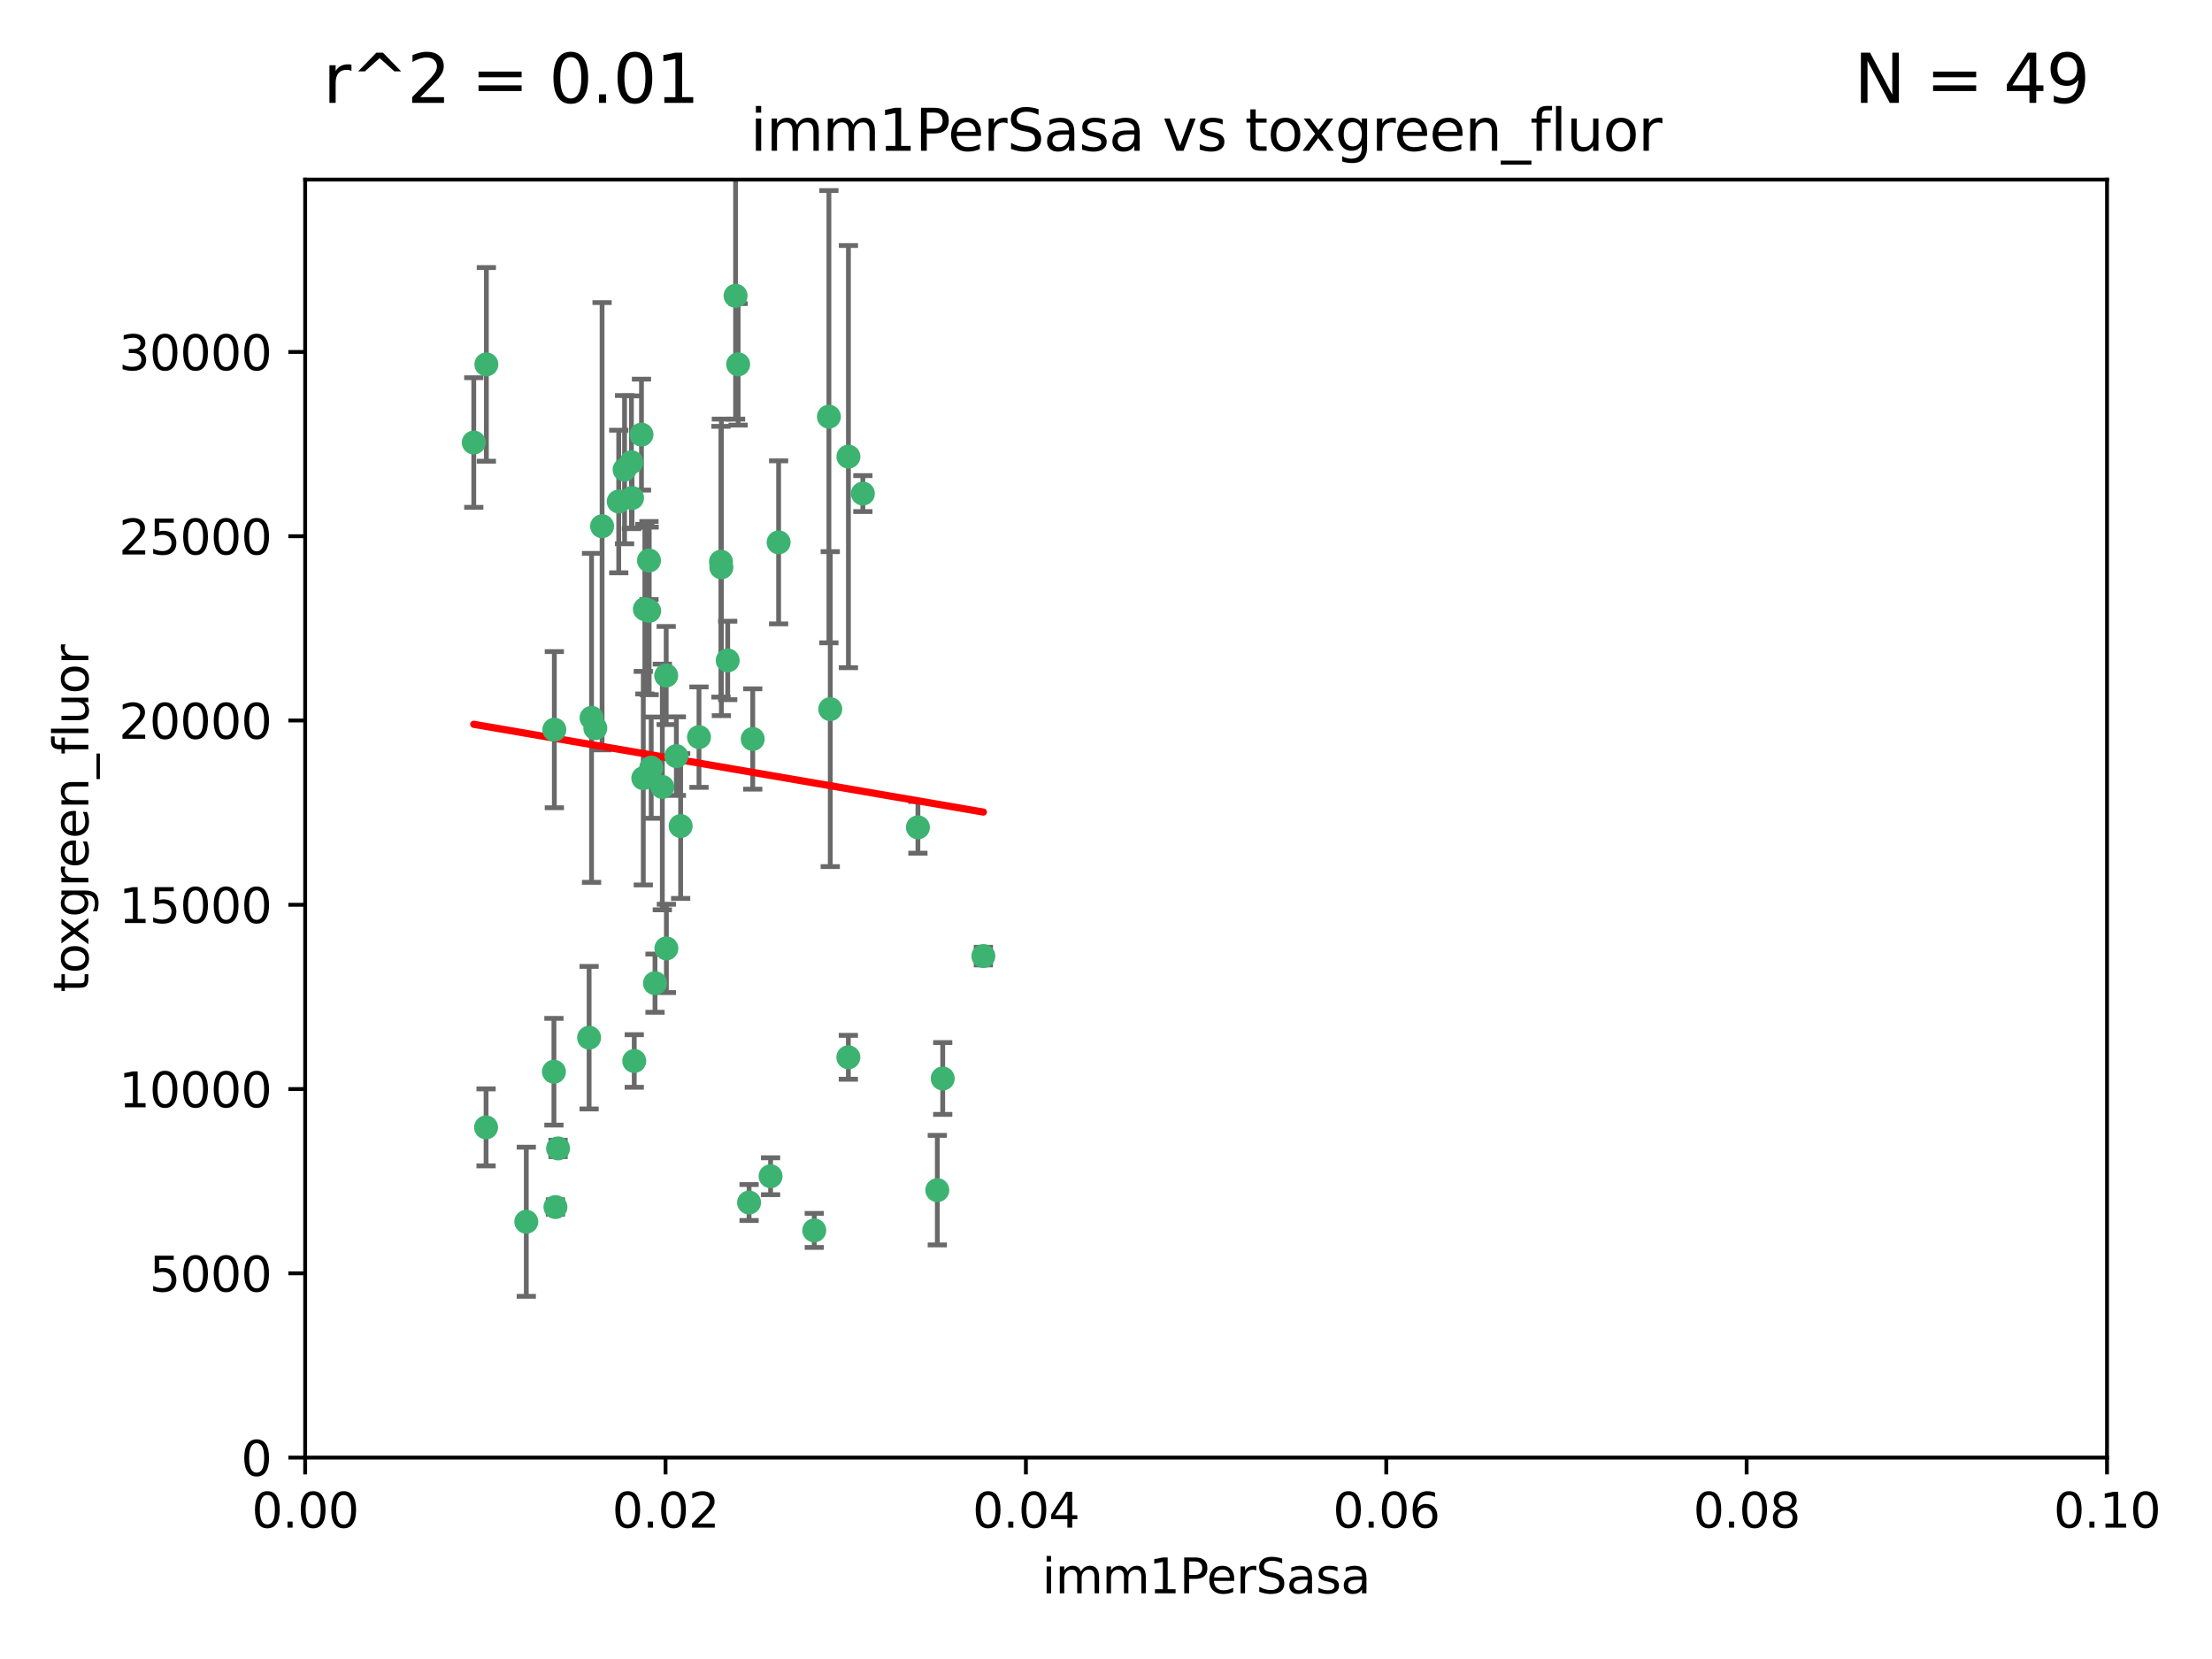 <?xml version="1.0" encoding="utf-8" standalone="no"?>
<!DOCTYPE svg PUBLIC "-//W3C//DTD SVG 1.1//EN"
  "http://www.w3.org/Graphics/SVG/1.1/DTD/svg11.dtd">
<svg xmlns:xlink="http://www.w3.org/1999/xlink" width="460.8pt" height="345.6pt" viewBox="0 0 460.8 345.6" xmlns="http://www.w3.org/2000/svg" version="1.1">
 <defs>
  <style type="text/css">*{stroke-linejoin: round; stroke-linecap: butt}</style>
 </defs>
 <g id="figure_1">
  <g id="patch_1">
   <path d="M 0 345.6 
L 460.8 345.6 
L 460.8 0 
L 0 0 
z
" style="fill: #ffffff"/>
  </g>
  <g id="axes_1">
   <g id="patch_2">
    <path d="M 63.571 303.64 
L 438.93 303.64 
L 438.93 37.411 
L 63.571 37.411 
z
" style="fill: #ffffff"/>
   </g>
   <g id="PathCollection_1">
    <defs>
     <path id="m858965dab5" d="M 0 1.118 
C 0.297 1.118 0.581 1 0.791 0.791 
C 1 0.581 1.118 0.297 1.118 0 
C 1.118 -0.297 1 -0.581 0.791 -0.791 
C 0.581 -1 0.297 -1.118 0 -1.118 
C -0.297 -1.118 -0.581 -1 -0.791 -0.791 
C -1 -0.581 -1.118 -0.297 -1.118 0 
C -1.118 0.297 -1 0.581 -0.791 0.791 
C -0.581 1 -0.297 1.118 0 1.118 
z
" style="stroke: #3cb371"/>
    </defs>
    <g clip-path="url(#p2611e7f84e)">
     <use xlink:href="#m858965dab5" x="101.319" y="75.908" style="fill: #3cb371; stroke: #3cb371"/>
     <use xlink:href="#m858965dab5" x="98.695" y="92.187" style="fill: #3cb371; stroke: #3cb371"/>
     <use xlink:href="#m858965dab5" x="130.11" y="97.835" style="fill: #3cb371; stroke: #3cb371"/>
     <use xlink:href="#m858965dab5" x="125.424" y="109.622" style="fill: #3cb371; stroke: #3cb371"/>
     <use xlink:href="#m858965dab5" x="162.201" y="112.982" style="fill: #3cb371; stroke: #3cb371"/>
     <use xlink:href="#m858965dab5" x="135.226" y="127.26" style="fill: #3cb371; stroke: #3cb371"/>
     <use xlink:href="#m858965dab5" x="124.016" y="151.693" style="fill: #3cb371; stroke: #3cb371"/>
     <use xlink:href="#m858965dab5" x="137.975" y="163.936" style="fill: #3cb371; stroke: #3cb371"/>
     <use xlink:href="#m858965dab5" x="128.894" y="104.476" style="fill: #3cb371; stroke: #3cb371"/>
     <use xlink:href="#m858965dab5" x="131.665" y="103.738" style="fill: #3cb371; stroke: #3cb371"/>
     <use xlink:href="#m858965dab5" x="135.196" y="116.762" style="fill: #3cb371; stroke: #3cb371"/>
     <use xlink:href="#m858965dab5" x="153.236" y="61.614" style="fill: #3cb371; stroke: #3cb371"/>
     <use xlink:href="#m858965dab5" x="131.536" y="96.299" style="fill: #3cb371; stroke: #3cb371"/>
     <use xlink:href="#m858965dab5" x="145.613" y="153.559" style="fill: #3cb371; stroke: #3cb371"/>
     <use xlink:href="#m858965dab5" x="179.751" y="102.821" style="fill: #3cb371; stroke: #3cb371"/>
     <use xlink:href="#m858965dab5" x="153.769" y="75.9" style="fill: #3cb371; stroke: #3cb371"/>
     <use xlink:href="#m858965dab5" x="136.451" y="204.811" style="fill: #3cb371; stroke: #3cb371"/>
     <use xlink:href="#m858965dab5" x="150.191" y="117.014" style="fill: #3cb371; stroke: #3cb371"/>
     <use xlink:href="#m858965dab5" x="151.594" y="137.58" style="fill: #3cb371; stroke: #3cb371"/>
     <use xlink:href="#m858965dab5" x="133.632" y="90.534" style="fill: #3cb371; stroke: #3cb371"/>
     <use xlink:href="#m858965dab5" x="150.274" y="118.19" style="fill: #3cb371; stroke: #3cb371"/>
     <use xlink:href="#m858965dab5" x="172.678" y="86.8" style="fill: #3cb371; stroke: #3cb371"/>
     <use xlink:href="#m858965dab5" x="172.958" y="147.723" style="fill: #3cb371; stroke: #3cb371"/>
     <use xlink:href="#m858965dab5" x="204.855" y="199.17" style="fill: #3cb371; stroke: #3cb371"/>
     <use xlink:href="#m858965dab5" x="176.743" y="95.121" style="fill: #3cb371; stroke: #3cb371"/>
     <use xlink:href="#m858965dab5" x="115.709" y="251.452" style="fill: #3cb371; stroke: #3cb371"/>
     <use xlink:href="#m858965dab5" x="160.527" y="245.034" style="fill: #3cb371; stroke: #3cb371"/>
     <use xlink:href="#m858965dab5" x="123.231" y="149.542" style="fill: #3cb371; stroke: #3cb371"/>
     <use xlink:href="#m858965dab5" x="195.26" y="247.93" style="fill: #3cb371; stroke: #3cb371"/>
     <use xlink:href="#m858965dab5" x="156.807" y="153.944" style="fill: #3cb371; stroke: #3cb371"/>
     <use xlink:href="#m858965dab5" x="140.899" y="157.513" style="fill: #3cb371; stroke: #3cb371"/>
     <use xlink:href="#m858965dab5" x="115.394" y="223.261" style="fill: #3cb371; stroke: #3cb371"/>
     <use xlink:href="#m858965dab5" x="141.792" y="172.082" style="fill: #3cb371; stroke: #3cb371"/>
     <use xlink:href="#m858965dab5" x="101.256" y="234.855" style="fill: #3cb371; stroke: #3cb371"/>
     <use xlink:href="#m858965dab5" x="191.219" y="172.356" style="fill: #3cb371; stroke: #3cb371"/>
     <use xlink:href="#m858965dab5" x="115.48" y="152.004" style="fill: #3cb371; stroke: #3cb371"/>
     <use xlink:href="#m858965dab5" x="134.334" y="126.892" style="fill: #3cb371; stroke: #3cb371"/>
     <use xlink:href="#m858965dab5" x="109.635" y="254.514" style="fill: #3cb371; stroke: #3cb371"/>
     <use xlink:href="#m858965dab5" x="122.722" y="216.17" style="fill: #3cb371; stroke: #3cb371"/>
     <use xlink:href="#m858965dab5" x="134.01" y="162.105" style="fill: #3cb371; stroke: #3cb371"/>
     <use xlink:href="#m858965dab5" x="138.782" y="140.722" style="fill: #3cb371; stroke: #3cb371"/>
     <use xlink:href="#m858965dab5" x="138.822" y="197.571" style="fill: #3cb371; stroke: #3cb371"/>
     <use xlink:href="#m858965dab5" x="135.66" y="159.917" style="fill: #3cb371; stroke: #3cb371"/>
     <use xlink:href="#m858965dab5" x="132.127" y="221.023" style="fill: #3cb371; stroke: #3cb371"/>
     <use xlink:href="#m858965dab5" x="196.386" y="224.667" style="fill: #3cb371; stroke: #3cb371"/>
     <use xlink:href="#m858965dab5" x="116.256" y="239.234" style="fill: #3cb371; stroke: #3cb371"/>
     <use xlink:href="#m858965dab5" x="156.045" y="250.509" style="fill: #3cb371; stroke: #3cb371"/>
     <use xlink:href="#m858965dab5" x="176.726" y="220.252" style="fill: #3cb371; stroke: #3cb371"/>
     <use xlink:href="#m858965dab5" x="169.626" y="256.316" style="fill: #3cb371; stroke: #3cb371"/>
    </g>
   </g>
   <g id="matplotlib.axis_1">
    <g id="xtick_1">
     <g id="line2d_1">
      <defs>
       <path id="m528354a112" d="M 0 0 
L 0 3.5 
" style="stroke: #000000; stroke-width: 0.8"/>
      </defs>
      <g>
       <use xlink:href="#m528354a112" x="63.571" y="303.64" style="stroke: #000000; stroke-width: 0.8"/>
      </g>
     </g>
     <g id="text_1">
      <!-- 0.00 -->
      <g transform="translate(52.438 318.238)scale(0.1 -0.1)">
       <defs>
        <path id="DejaVuSans-30" d="M 2034 4250 
Q 1547 4250 1301 3770 
Q 1056 3291 1056 2328 
Q 1056 1369 1301 889 
Q 1547 409 2034 409 
Q 2525 409 2770 889 
Q 3016 1369 3016 2328 
Q 3016 3291 2770 3770 
Q 2525 4250 2034 4250 
z
M 2034 4750 
Q 2819 4750 3233 4129 
Q 3647 3509 3647 2328 
Q 3647 1150 3233 529 
Q 2819 -91 2034 -91 
Q 1250 -91 836 529 
Q 422 1150 422 2328 
Q 422 3509 836 4129 
Q 1250 4750 2034 4750 
z
" transform="scale(0.016)"/>
        <path id="DejaVuSans-2e" d="M 684 794 
L 1344 794 
L 1344 0 
L 684 0 
L 684 794 
z
" transform="scale(0.016)"/>
       </defs>
       <use xlink:href="#DejaVuSans-30"/>
       <use xlink:href="#DejaVuSans-2e" x="63.623"/>
       <use xlink:href="#DejaVuSans-30" x="95.41"/>
       <use xlink:href="#DejaVuSans-30" x="159.033"/>
      </g>
     </g>
    </g>
    <g id="xtick_2">
     <g id="line2d_2">
      <g>
       <use xlink:href="#m528354a112" x="138.643" y="303.64" style="stroke: #000000; stroke-width: 0.8"/>
      </g>
     </g>
     <g id="text_2">
      <!-- 0.02 -->
      <g transform="translate(127.51 318.238)scale(0.1 -0.1)">
       <defs>
        <path id="DejaVuSans-32" d="M 1228 531 
L 3431 531 
L 3431 0 
L 469 0 
L 469 531 
Q 828 903 1448 1529 
Q 2069 2156 2228 2338 
Q 2531 2678 2651 2914 
Q 2772 3150 2772 3378 
Q 2772 3750 2511 3984 
Q 2250 4219 1831 4219 
Q 1534 4219 1204 4116 
Q 875 4013 500 3803 
L 500 4441 
Q 881 4594 1212 4672 
Q 1544 4750 1819 4750 
Q 2544 4750 2975 4387 
Q 3406 4025 3406 3419 
Q 3406 3131 3298 2873 
Q 3191 2616 2906 2266 
Q 2828 2175 2409 1742 
Q 1991 1309 1228 531 
z
" transform="scale(0.016)"/>
       </defs>
       <use xlink:href="#DejaVuSans-30"/>
       <use xlink:href="#DejaVuSans-2e" x="63.623"/>
       <use xlink:href="#DejaVuSans-30" x="95.41"/>
       <use xlink:href="#DejaVuSans-32" x="159.033"/>
      </g>
     </g>
    </g>
    <g id="xtick_3">
     <g id="line2d_3">
      <g>
       <use xlink:href="#m528354a112" x="213.715" y="303.64" style="stroke: #000000; stroke-width: 0.8"/>
      </g>
     </g>
     <g id="text_3">
      <!-- 0.04 -->
      <g transform="translate(202.582 318.238)scale(0.1 -0.1)">
       <defs>
        <path id="DejaVuSans-34" d="M 2419 4116 
L 825 1625 
L 2419 1625 
L 2419 4116 
z
M 2253 4666 
L 3047 4666 
L 3047 1625 
L 3713 1625 
L 3713 1100 
L 3047 1100 
L 3047 0 
L 2419 0 
L 2419 1100 
L 313 1100 
L 313 1709 
L 2253 4666 
z
" transform="scale(0.016)"/>
       </defs>
       <use xlink:href="#DejaVuSans-30"/>
       <use xlink:href="#DejaVuSans-2e" x="63.623"/>
       <use xlink:href="#DejaVuSans-30" x="95.41"/>
       <use xlink:href="#DejaVuSans-34" x="159.033"/>
      </g>
     </g>
    </g>
    <g id="xtick_4">
     <g id="line2d_4">
      <g>
       <use xlink:href="#m528354a112" x="288.786" y="303.64" style="stroke: #000000; stroke-width: 0.8"/>
      </g>
     </g>
     <g id="text_4">
      <!-- 0.06 -->
      <g transform="translate(277.654 318.238)scale(0.1 -0.1)">
       <defs>
        <path id="DejaVuSans-36" d="M 2113 2584 
Q 1688 2584 1439 2293 
Q 1191 2003 1191 1497 
Q 1191 994 1439 701 
Q 1688 409 2113 409 
Q 2538 409 2786 701 
Q 3034 994 3034 1497 
Q 3034 2003 2786 2293 
Q 2538 2584 2113 2584 
z
M 3366 4563 
L 3366 3988 
Q 3128 4100 2886 4159 
Q 2644 4219 2406 4219 
Q 1781 4219 1451 3797 
Q 1122 3375 1075 2522 
Q 1259 2794 1537 2939 
Q 1816 3084 2150 3084 
Q 2853 3084 3261 2657 
Q 3669 2231 3669 1497 
Q 3669 778 3244 343 
Q 2819 -91 2113 -91 
Q 1303 -91 875 529 
Q 447 1150 447 2328 
Q 447 3434 972 4092 
Q 1497 4750 2381 4750 
Q 2619 4750 2861 4703 
Q 3103 4656 3366 4563 
z
" transform="scale(0.016)"/>
       </defs>
       <use xlink:href="#DejaVuSans-30"/>
       <use xlink:href="#DejaVuSans-2e" x="63.623"/>
       <use xlink:href="#DejaVuSans-30" x="95.41"/>
       <use xlink:href="#DejaVuSans-36" x="159.033"/>
      </g>
     </g>
    </g>
    <g id="xtick_5">
     <g id="line2d_5">
      <g>
       <use xlink:href="#m528354a112" x="363.858" y="303.64" style="stroke: #000000; stroke-width: 0.8"/>
      </g>
     </g>
     <g id="text_5">
      <!-- 0.08 -->
      <g transform="translate(352.725 318.238)scale(0.1 -0.1)">
       <defs>
        <path id="DejaVuSans-38" d="M 2034 2216 
Q 1584 2216 1326 1975 
Q 1069 1734 1069 1313 
Q 1069 891 1326 650 
Q 1584 409 2034 409 
Q 2484 409 2743 651 
Q 3003 894 3003 1313 
Q 3003 1734 2745 1975 
Q 2488 2216 2034 2216 
z
M 1403 2484 
Q 997 2584 770 2862 
Q 544 3141 544 3541 
Q 544 4100 942 4425 
Q 1341 4750 2034 4750 
Q 2731 4750 3128 4425 
Q 3525 4100 3525 3541 
Q 3525 3141 3298 2862 
Q 3072 2584 2669 2484 
Q 3125 2378 3379 2068 
Q 3634 1759 3634 1313 
Q 3634 634 3220 271 
Q 2806 -91 2034 -91 
Q 1263 -91 848 271 
Q 434 634 434 1313 
Q 434 1759 690 2068 
Q 947 2378 1403 2484 
z
M 1172 3481 
Q 1172 3119 1398 2916 
Q 1625 2713 2034 2713 
Q 2441 2713 2670 2916 
Q 2900 3119 2900 3481 
Q 2900 3844 2670 4047 
Q 2441 4250 2034 4250 
Q 1625 4250 1398 4047 
Q 1172 3844 1172 3481 
z
" transform="scale(0.016)"/>
       </defs>
       <use xlink:href="#DejaVuSans-30"/>
       <use xlink:href="#DejaVuSans-2e" x="63.623"/>
       <use xlink:href="#DejaVuSans-30" x="95.41"/>
       <use xlink:href="#DejaVuSans-38" x="159.033"/>
      </g>
     </g>
    </g>
    <g id="xtick_6">
     <g id="line2d_6">
      <g>
       <use xlink:href="#m528354a112" x="438.93" y="303.64" style="stroke: #000000; stroke-width: 0.8"/>
      </g>
     </g>
     <g id="text_6">
      <!-- 0.10 -->
      <g transform="translate(427.797 318.238)scale(0.1 -0.1)">
       <defs>
        <path id="DejaVuSans-31" d="M 794 531 
L 1825 531 
L 1825 4091 
L 703 3866 
L 703 4441 
L 1819 4666 
L 2450 4666 
L 2450 531 
L 3481 531 
L 3481 0 
L 794 0 
L 794 531 
z
" transform="scale(0.016)"/>
       </defs>
       <use xlink:href="#DejaVuSans-30"/>
       <use xlink:href="#DejaVuSans-2e" x="63.623"/>
       <use xlink:href="#DejaVuSans-31" x="95.41"/>
       <use xlink:href="#DejaVuSans-30" x="159.033"/>
      </g>
     </g>
    </g>
    <g id="text_7">
     <!-- imm1PerSasa -->
     <g transform="translate(217.067 331.917)scale(0.1 -0.1)">
      <defs>
       <path id="DejaVuSans-69" d="M 603 3500 
L 1178 3500 
L 1178 0 
L 603 0 
L 603 3500 
z
M 603 4863 
L 1178 4863 
L 1178 4134 
L 603 4134 
L 603 4863 
z
" transform="scale(0.016)"/>
       <path id="DejaVuSans-6d" d="M 3328 2828 
Q 3544 3216 3844 3400 
Q 4144 3584 4550 3584 
Q 5097 3584 5394 3201 
Q 5691 2819 5691 2113 
L 5691 0 
L 5113 0 
L 5113 2094 
Q 5113 2597 4934 2840 
Q 4756 3084 4391 3084 
Q 3944 3084 3684 2787 
Q 3425 2491 3425 1978 
L 3425 0 
L 2847 0 
L 2847 2094 
Q 2847 2600 2669 2842 
Q 2491 3084 2119 3084 
Q 1678 3084 1418 2786 
Q 1159 2488 1159 1978 
L 1159 0 
L 581 0 
L 581 3500 
L 1159 3500 
L 1159 2956 
Q 1356 3278 1631 3431 
Q 1906 3584 2284 3584 
Q 2666 3584 2933 3390 
Q 3200 3197 3328 2828 
z
" transform="scale(0.016)"/>
       <path id="DejaVuSans-50" d="M 1259 4147 
L 1259 2394 
L 2053 2394 
Q 2494 2394 2734 2622 
Q 2975 2850 2975 3272 
Q 2975 3691 2734 3919 
Q 2494 4147 2053 4147 
L 1259 4147 
z
M 628 4666 
L 2053 4666 
Q 2838 4666 3239 4311 
Q 3641 3956 3641 3272 
Q 3641 2581 3239 2228 
Q 2838 1875 2053 1875 
L 1259 1875 
L 1259 0 
L 628 0 
L 628 4666 
z
" transform="scale(0.016)"/>
       <path id="DejaVuSans-65" d="M 3597 1894 
L 3597 1613 
L 953 1613 
Q 991 1019 1311 708 
Q 1631 397 2203 397 
Q 2534 397 2845 478 
Q 3156 559 3463 722 
L 3463 178 
Q 3153 47 2828 -22 
Q 2503 -91 2169 -91 
Q 1331 -91 842 396 
Q 353 884 353 1716 
Q 353 2575 817 3079 
Q 1281 3584 2069 3584 
Q 2775 3584 3186 3129 
Q 3597 2675 3597 1894 
z
M 3022 2063 
Q 3016 2534 2758 2815 
Q 2500 3097 2075 3097 
Q 1594 3097 1305 2825 
Q 1016 2553 972 2059 
L 3022 2063 
z
" transform="scale(0.016)"/>
       <path id="DejaVuSans-72" d="M 2631 2963 
Q 2534 3019 2420 3045 
Q 2306 3072 2169 3072 
Q 1681 3072 1420 2755 
Q 1159 2438 1159 1844 
L 1159 0 
L 581 0 
L 581 3500 
L 1159 3500 
L 1159 2956 
Q 1341 3275 1631 3429 
Q 1922 3584 2338 3584 
Q 2397 3584 2469 3576 
Q 2541 3569 2628 3553 
L 2631 2963 
z
" transform="scale(0.016)"/>
       <path id="DejaVuSans-53" d="M 3425 4513 
L 3425 3897 
Q 3066 4069 2747 4153 
Q 2428 4238 2131 4238 
Q 1616 4238 1336 4038 
Q 1056 3838 1056 3469 
Q 1056 3159 1242 3001 
Q 1428 2844 1947 2747 
L 2328 2669 
Q 3034 2534 3370 2195 
Q 3706 1856 3706 1288 
Q 3706 609 3251 259 
Q 2797 -91 1919 -91 
Q 1588 -91 1214 -16 
Q 841 59 441 206 
L 441 856 
Q 825 641 1194 531 
Q 1563 422 1919 422 
Q 2459 422 2753 634 
Q 3047 847 3047 1241 
Q 3047 1584 2836 1778 
Q 2625 1972 2144 2069 
L 1759 2144 
Q 1053 2284 737 2584 
Q 422 2884 422 3419 
Q 422 4038 858 4394 
Q 1294 4750 2059 4750 
Q 2388 4750 2728 4690 
Q 3069 4631 3425 4513 
z
" transform="scale(0.016)"/>
       <path id="DejaVuSans-61" d="M 2194 1759 
Q 1497 1759 1228 1600 
Q 959 1441 959 1056 
Q 959 750 1161 570 
Q 1363 391 1709 391 
Q 2188 391 2477 730 
Q 2766 1069 2766 1631 
L 2766 1759 
L 2194 1759 
z
M 3341 1997 
L 3341 0 
L 2766 0 
L 2766 531 
Q 2569 213 2275 61 
Q 1981 -91 1556 -91 
Q 1019 -91 701 211 
Q 384 513 384 1019 
Q 384 1609 779 1909 
Q 1175 2209 1959 2209 
L 2766 2209 
L 2766 2266 
Q 2766 2663 2505 2880 
Q 2244 3097 1772 3097 
Q 1472 3097 1187 3025 
Q 903 2953 641 2809 
L 641 3341 
Q 956 3463 1253 3523 
Q 1550 3584 1831 3584 
Q 2591 3584 2966 3190 
Q 3341 2797 3341 1997 
z
" transform="scale(0.016)"/>
       <path id="DejaVuSans-73" d="M 2834 3397 
L 2834 2853 
Q 2591 2978 2328 3040 
Q 2066 3103 1784 3103 
Q 1356 3103 1142 2972 
Q 928 2841 928 2578 
Q 928 2378 1081 2264 
Q 1234 2150 1697 2047 
L 1894 2003 
Q 2506 1872 2764 1633 
Q 3022 1394 3022 966 
Q 3022 478 2636 193 
Q 2250 -91 1575 -91 
Q 1294 -91 989 -36 
Q 684 19 347 128 
L 347 722 
Q 666 556 975 473 
Q 1284 391 1588 391 
Q 1994 391 2212 530 
Q 2431 669 2431 922 
Q 2431 1156 2273 1281 
Q 2116 1406 1581 1522 
L 1381 1569 
Q 847 1681 609 1914 
Q 372 2147 372 2553 
Q 372 3047 722 3315 
Q 1072 3584 1716 3584 
Q 2034 3584 2315 3537 
Q 2597 3491 2834 3397 
z
" transform="scale(0.016)"/>
      </defs>
      <use xlink:href="#DejaVuSans-69"/>
      <use xlink:href="#DejaVuSans-6d" x="27.783"/>
      <use xlink:href="#DejaVuSans-6d" x="125.195"/>
      <use xlink:href="#DejaVuSans-31" x="222.607"/>
      <use xlink:href="#DejaVuSans-50" x="286.23"/>
      <use xlink:href="#DejaVuSans-65" x="342.908"/>
      <use xlink:href="#DejaVuSans-72" x="404.432"/>
      <use xlink:href="#DejaVuSans-53" x="445.545"/>
      <use xlink:href="#DejaVuSans-61" x="509.021"/>
      <use xlink:href="#DejaVuSans-73" x="570.301"/>
      <use xlink:href="#DejaVuSans-61" x="622.4"/>
     </g>
    </g>
   </g>
   <g id="matplotlib.axis_2">
    <g id="ytick_1">
     <g id="line2d_7">
      <defs>
       <path id="mcc738c64d8" d="M 0 0 
L -3.5 0 
" style="stroke: #000000; stroke-width: 0.8"/>
      </defs>
      <g>
       <use xlink:href="#mcc738c64d8" x="63.571" y="303.64" style="stroke: #000000; stroke-width: 0.8"/>
      </g>
     </g>
     <g id="text_8">
      <!-- 0 -->
      <g transform="translate(50.209 307.439)scale(0.1 -0.1)">
       <use xlink:href="#DejaVuSans-30"/>
      </g>
     </g>
    </g>
    <g id="ytick_2">
     <g id="line2d_8">
      <g>
       <use xlink:href="#mcc738c64d8" x="63.571" y="265.253" style="stroke: #000000; stroke-width: 0.8"/>
      </g>
     </g>
     <g id="text_9">
      <!-- 5000 -->
      <g transform="translate(31.121 269.052)scale(0.1 -0.1)">
       <defs>
        <path id="DejaVuSans-35" d="M 691 4666 
L 3169 4666 
L 3169 4134 
L 1269 4134 
L 1269 2991 
Q 1406 3038 1543 3061 
Q 1681 3084 1819 3084 
Q 2600 3084 3056 2656 
Q 3513 2228 3513 1497 
Q 3513 744 3044 326 
Q 2575 -91 1722 -91 
Q 1428 -91 1123 -41 
Q 819 9 494 109 
L 494 744 
Q 775 591 1075 516 
Q 1375 441 1709 441 
Q 2250 441 2565 725 
Q 2881 1009 2881 1497 
Q 2881 1984 2565 2268 
Q 2250 2553 1709 2553 
Q 1456 2553 1204 2497 
Q 953 2441 691 2322 
L 691 4666 
z
" transform="scale(0.016)"/>
       </defs>
       <use xlink:href="#DejaVuSans-35"/>
       <use xlink:href="#DejaVuSans-30" x="63.623"/>
       <use xlink:href="#DejaVuSans-30" x="127.246"/>
       <use xlink:href="#DejaVuSans-30" x="190.869"/>
      </g>
     </g>
    </g>
    <g id="ytick_3">
     <g id="line2d_9">
      <g>
       <use xlink:href="#mcc738c64d8" x="63.571" y="226.866" style="stroke: #000000; stroke-width: 0.8"/>
      </g>
     </g>
     <g id="text_10">
      <!-- 10000 -->
      <g transform="translate(24.759 230.665)scale(0.1 -0.1)">
       <use xlink:href="#DejaVuSans-31"/>
       <use xlink:href="#DejaVuSans-30" x="63.623"/>
       <use xlink:href="#DejaVuSans-30" x="127.246"/>
       <use xlink:href="#DejaVuSans-30" x="190.869"/>
       <use xlink:href="#DejaVuSans-30" x="254.492"/>
      </g>
     </g>
    </g>
    <g id="ytick_4">
     <g id="line2d_10">
      <g>
       <use xlink:href="#mcc738c64d8" x="63.571" y="188.479" style="stroke: #000000; stroke-width: 0.8"/>
      </g>
     </g>
     <g id="text_11">
      <!-- 15000 -->
      <g transform="translate(24.759 192.278)scale(0.1 -0.1)">
       <use xlink:href="#DejaVuSans-31"/>
       <use xlink:href="#DejaVuSans-35" x="63.623"/>
       <use xlink:href="#DejaVuSans-30" x="127.246"/>
       <use xlink:href="#DejaVuSans-30" x="190.869"/>
       <use xlink:href="#DejaVuSans-30" x="254.492"/>
      </g>
     </g>
    </g>
    <g id="ytick_5">
     <g id="line2d_11">
      <g>
       <use xlink:href="#mcc738c64d8" x="63.571" y="150.092" style="stroke: #000000; stroke-width: 0.8"/>
      </g>
     </g>
     <g id="text_12">
      <!-- 20000 -->
      <g transform="translate(24.759 153.891)scale(0.1 -0.1)">
       <use xlink:href="#DejaVuSans-32"/>
       <use xlink:href="#DejaVuSans-30" x="63.623"/>
       <use xlink:href="#DejaVuSans-30" x="127.246"/>
       <use xlink:href="#DejaVuSans-30" x="190.869"/>
       <use xlink:href="#DejaVuSans-30" x="254.492"/>
      </g>
     </g>
    </g>
    <g id="ytick_6">
     <g id="line2d_12">
      <g>
       <use xlink:href="#mcc738c64d8" x="63.571" y="111.705" style="stroke: #000000; stroke-width: 0.8"/>
      </g>
     </g>
     <g id="text_13">
      <!-- 25000 -->
      <g transform="translate(24.759 115.504)scale(0.1 -0.1)">
       <use xlink:href="#DejaVuSans-32"/>
       <use xlink:href="#DejaVuSans-35" x="63.623"/>
       <use xlink:href="#DejaVuSans-30" x="127.246"/>
       <use xlink:href="#DejaVuSans-30" x="190.869"/>
       <use xlink:href="#DejaVuSans-30" x="254.492"/>
      </g>
     </g>
    </g>
    <g id="ytick_7">
     <g id="line2d_13">
      <g>
       <use xlink:href="#mcc738c64d8" x="63.571" y="73.317" style="stroke: #000000; stroke-width: 0.8"/>
      </g>
     </g>
     <g id="text_14">
      <!-- 30000 -->
      <g transform="translate(24.759 77.117)scale(0.1 -0.1)">
       <defs>
        <path id="DejaVuSans-33" d="M 2597 2516 
Q 3050 2419 3304 2112 
Q 3559 1806 3559 1356 
Q 3559 666 3084 287 
Q 2609 -91 1734 -91 
Q 1441 -91 1130 -33 
Q 819 25 488 141 
L 488 750 
Q 750 597 1062 519 
Q 1375 441 1716 441 
Q 2309 441 2620 675 
Q 2931 909 2931 1356 
Q 2931 1769 2642 2001 
Q 2353 2234 1838 2234 
L 1294 2234 
L 1294 2753 
L 1863 2753 
Q 2328 2753 2575 2939 
Q 2822 3125 2822 3475 
Q 2822 3834 2567 4026 
Q 2313 4219 1838 4219 
Q 1578 4219 1281 4162 
Q 984 4106 628 3988 
L 628 4550 
Q 988 4650 1302 4700 
Q 1616 4750 1894 4750 
Q 2613 4750 3031 4423 
Q 3450 4097 3450 3541 
Q 3450 3153 3228 2886 
Q 3006 2619 2597 2516 
z
" transform="scale(0.016)"/>
       </defs>
       <use xlink:href="#DejaVuSans-33"/>
       <use xlink:href="#DejaVuSans-30" x="63.623"/>
       <use xlink:href="#DejaVuSans-30" x="127.246"/>
       <use xlink:href="#DejaVuSans-30" x="190.869"/>
       <use xlink:href="#DejaVuSans-30" x="254.492"/>
      </g>
     </g>
    </g>
    <g id="text_15">
     <!-- toxgreen_fluor -->
     <g transform="translate(18.401 206.72)rotate(-90)scale(0.1 -0.1)">
      <defs>
       <path id="DejaVuSans-74" d="M 1172 4494 
L 1172 3500 
L 2356 3500 
L 2356 3053 
L 1172 3053 
L 1172 1153 
Q 1172 725 1289 603 
Q 1406 481 1766 481 
L 2356 481 
L 2356 0 
L 1766 0 
Q 1100 0 847 248 
Q 594 497 594 1153 
L 594 3053 
L 172 3053 
L 172 3500 
L 594 3500 
L 594 4494 
L 1172 4494 
z
" transform="scale(0.016)"/>
       <path id="DejaVuSans-6f" d="M 1959 3097 
Q 1497 3097 1228 2736 
Q 959 2375 959 1747 
Q 959 1119 1226 758 
Q 1494 397 1959 397 
Q 2419 397 2687 759 
Q 2956 1122 2956 1747 
Q 2956 2369 2687 2733 
Q 2419 3097 1959 3097 
z
M 1959 3584 
Q 2709 3584 3137 3096 
Q 3566 2609 3566 1747 
Q 3566 888 3137 398 
Q 2709 -91 1959 -91 
Q 1206 -91 779 398 
Q 353 888 353 1747 
Q 353 2609 779 3096 
Q 1206 3584 1959 3584 
z
" transform="scale(0.016)"/>
       <path id="DejaVuSans-78" d="M 3513 3500 
L 2247 1797 
L 3578 0 
L 2900 0 
L 1881 1375 
L 863 0 
L 184 0 
L 1544 1831 
L 300 3500 
L 978 3500 
L 1906 2253 
L 2834 3500 
L 3513 3500 
z
" transform="scale(0.016)"/>
       <path id="DejaVuSans-67" d="M 2906 1791 
Q 2906 2416 2648 2759 
Q 2391 3103 1925 3103 
Q 1463 3103 1205 2759 
Q 947 2416 947 1791 
Q 947 1169 1205 825 
Q 1463 481 1925 481 
Q 2391 481 2648 825 
Q 2906 1169 2906 1791 
z
M 3481 434 
Q 3481 -459 3084 -895 
Q 2688 -1331 1869 -1331 
Q 1566 -1331 1297 -1286 
Q 1028 -1241 775 -1147 
L 775 -588 
Q 1028 -725 1275 -790 
Q 1522 -856 1778 -856 
Q 2344 -856 2625 -561 
Q 2906 -266 2906 331 
L 2906 616 
Q 2728 306 2450 153 
Q 2172 0 1784 0 
Q 1141 0 747 490 
Q 353 981 353 1791 
Q 353 2603 747 3093 
Q 1141 3584 1784 3584 
Q 2172 3584 2450 3431 
Q 2728 3278 2906 2969 
L 2906 3500 
L 3481 3500 
L 3481 434 
z
" transform="scale(0.016)"/>
       <path id="DejaVuSans-6e" d="M 3513 2113 
L 3513 0 
L 2938 0 
L 2938 2094 
Q 2938 2591 2744 2837 
Q 2550 3084 2163 3084 
Q 1697 3084 1428 2787 
Q 1159 2491 1159 1978 
L 1159 0 
L 581 0 
L 581 3500 
L 1159 3500 
L 1159 2956 
Q 1366 3272 1645 3428 
Q 1925 3584 2291 3584 
Q 2894 3584 3203 3211 
Q 3513 2838 3513 2113 
z
" transform="scale(0.016)"/>
       <path id="DejaVuSans-5f" d="M 3263 -1063 
L 3263 -1509 
L -63 -1509 
L -63 -1063 
L 3263 -1063 
z
" transform="scale(0.016)"/>
       <path id="DejaVuSans-66" d="M 2375 4863 
L 2375 4384 
L 1825 4384 
Q 1516 4384 1395 4259 
Q 1275 4134 1275 3809 
L 1275 3500 
L 2222 3500 
L 2222 3053 
L 1275 3053 
L 1275 0 
L 697 0 
L 697 3053 
L 147 3053 
L 147 3500 
L 697 3500 
L 697 3744 
Q 697 4328 969 4595 
Q 1241 4863 1831 4863 
L 2375 4863 
z
" transform="scale(0.016)"/>
       <path id="DejaVuSans-6c" d="M 603 4863 
L 1178 4863 
L 1178 0 
L 603 0 
L 603 4863 
z
" transform="scale(0.016)"/>
       <path id="DejaVuSans-75" d="M 544 1381 
L 544 3500 
L 1119 3500 
L 1119 1403 
Q 1119 906 1312 657 
Q 1506 409 1894 409 
Q 2359 409 2629 706 
Q 2900 1003 2900 1516 
L 2900 3500 
L 3475 3500 
L 3475 0 
L 2900 0 
L 2900 538 
Q 2691 219 2414 64 
Q 2138 -91 1772 -91 
Q 1169 -91 856 284 
Q 544 659 544 1381 
z
M 1991 3584 
L 1991 3584 
z
" transform="scale(0.016)"/>
      </defs>
      <use xlink:href="#DejaVuSans-74"/>
      <use xlink:href="#DejaVuSans-6f" x="39.209"/>
      <use xlink:href="#DejaVuSans-78" x="97.266"/>
      <use xlink:href="#DejaVuSans-67" x="156.445"/>
      <use xlink:href="#DejaVuSans-72" x="219.922"/>
      <use xlink:href="#DejaVuSans-65" x="258.785"/>
      <use xlink:href="#DejaVuSans-65" x="320.309"/>
      <use xlink:href="#DejaVuSans-6e" x="381.832"/>
      <use xlink:href="#DejaVuSans-5f" x="445.211"/>
      <use xlink:href="#DejaVuSans-66" x="495.211"/>
      <use xlink:href="#DejaVuSans-6c" x="530.416"/>
      <use xlink:href="#DejaVuSans-75" x="558.199"/>
      <use xlink:href="#DejaVuSans-6f" x="621.578"/>
      <use xlink:href="#DejaVuSans-72" x="682.76"/>
     </g>
    </g>
   </g>
   <g id="LineCollection_1">
    <path d="M 101.319 96.079 
L 101.319 55.738 
" clip-path="url(#p2611e7f84e)" style="fill: none; stroke: #696969"/>
    <path d="M 98.695 105.69 
L 98.695 78.685 
" clip-path="url(#p2611e7f84e)" style="fill: none; stroke: #696969"/>
    <path d="M 130.11 113.277 
L 130.11 82.393 
" clip-path="url(#p2611e7f84e)" style="fill: none; stroke: #696969"/>
    <path d="M 125.424 156.211 
L 125.424 63.032 
" clip-path="url(#p2611e7f84e)" style="fill: none; stroke: #696969"/>
    <path d="M 162.201 129.961 
L 162.201 96.004 
" clip-path="url(#p2611e7f84e)" style="fill: none; stroke: #696969"/>
    <path d="M 135.226 144.714 
L 135.226 109.807 
" clip-path="url(#p2611e7f84e)" style="fill: none; stroke: #696969"/>
    <path d="M 124.016 152.217 
L 124.016 151.168 
" clip-path="url(#p2611e7f84e)" style="fill: none; stroke: #696969"/>
    <path d="M 137.975 189.529 
L 137.975 138.343 
" clip-path="url(#p2611e7f84e)" style="fill: none; stroke: #696969"/>
    <path d="M 128.894 119.328 
L 128.894 89.623 
" clip-path="url(#p2611e7f84e)" style="fill: none; stroke: #696969"/>
    <path d="M 131.665 110.014 
L 131.665 97.461 
" clip-path="url(#p2611e7f84e)" style="fill: none; stroke: #696969"/>
    <path d="M 135.196 124.89 
L 135.196 108.635 
" clip-path="url(#p2611e7f84e)" style="fill: none; stroke: #696969"/>
    <path d="M 153.236 87.306 
L 153.236 35.922 
" clip-path="url(#p2611e7f84e)" style="fill: none; stroke: #696969"/>
    <path d="M 131.536 110.125 
L 131.536 82.473 
" clip-path="url(#p2611e7f84e)" style="fill: none; stroke: #696969"/>
    <path d="M 145.613 164.019 
L 145.613 143.098 
" clip-path="url(#p2611e7f84e)" style="fill: none; stroke: #696969"/>
    <path d="M 179.751 106.565 
L 179.751 99.077 
" clip-path="url(#p2611e7f84e)" style="fill: none; stroke: #696969"/>
    <path d="M 153.769 88.56 
L 153.769 63.241 
" clip-path="url(#p2611e7f84e)" style="fill: none; stroke: #696969"/>
    <path d="M 136.451 210.874 
L 136.451 198.748 
" clip-path="url(#p2611e7f84e)" style="fill: none; stroke: #696969"/>
    <path d="M 150.191 145.217 
L 150.191 88.811 
" clip-path="url(#p2611e7f84e)" style="fill: none; stroke: #696969"/>
    <path d="M 151.594 145.75 
L 151.594 129.411 
" clip-path="url(#p2611e7f84e)" style="fill: none; stroke: #696969"/>
    <path d="M 133.632 102.091 
L 133.632 78.978 
" clip-path="url(#p2611e7f84e)" style="fill: none; stroke: #696969"/>
    <path d="M 150.274 149.083 
L 150.274 87.298 
" clip-path="url(#p2611e7f84e)" style="fill: none; stroke: #696969"/>
    <path d="M 172.678 133.906 
L 172.678 39.694 
" clip-path="url(#p2611e7f84e)" style="fill: none; stroke: #696969"/>
    <path d="M 172.958 180.527 
L 172.958 114.919 
" clip-path="url(#p2611e7f84e)" style="fill: none; stroke: #696969"/>
    <path d="M 204.855 201.012 
L 204.855 197.328 
" clip-path="url(#p2611e7f84e)" style="fill: none; stroke: #696969"/>
    <path d="M 176.743 139.091 
L 176.743 51.151 
" clip-path="url(#p2611e7f84e)" style="fill: none; stroke: #696969"/>
    <path d="M 115.709 252.966 
L 115.709 249.939 
" clip-path="url(#p2611e7f84e)" style="fill: none; stroke: #696969"/>
    <path d="M 160.527 248.879 
L 160.527 241.19 
" clip-path="url(#p2611e7f84e)" style="fill: none; stroke: #696969"/>
    <path d="M 123.231 183.804 
L 123.231 115.28 
" clip-path="url(#p2611e7f84e)" style="fill: none; stroke: #696969"/>
    <path d="M 195.26 259.34 
L 195.26 236.521 
" clip-path="url(#p2611e7f84e)" style="fill: none; stroke: #696969"/>
    <path d="M 156.807 164.397 
L 156.807 143.491 
" clip-path="url(#p2611e7f84e)" style="fill: none; stroke: #696969"/>
    <path d="M 140.899 165.694 
L 140.899 149.332 
" clip-path="url(#p2611e7f84e)" style="fill: none; stroke: #696969"/>
    <path d="M 115.394 234.375 
L 115.394 212.147 
" clip-path="url(#p2611e7f84e)" style="fill: none; stroke: #696969"/>
    <path d="M 141.792 187.16 
L 141.792 157.004 
" clip-path="url(#p2611e7f84e)" style="fill: none; stroke: #696969"/>
    <path d="M 101.256 242.872 
L 101.256 226.838 
" clip-path="url(#p2611e7f84e)" style="fill: none; stroke: #696969"/>
    <path d="M 191.219 177.734 
L 191.219 166.978 
" clip-path="url(#p2611e7f84e)" style="fill: none; stroke: #696969"/>
    <path d="M 115.48 168.265 
L 115.48 135.742 
" clip-path="url(#p2611e7f84e)" style="fill: none; stroke: #696969"/>
    <path d="M 134.334 144.562 
L 134.334 109.222 
" clip-path="url(#p2611e7f84e)" style="fill: none; stroke: #696969"/>
    <path d="M 109.635 270.051 
L 109.635 238.978 
" clip-path="url(#p2611e7f84e)" style="fill: none; stroke: #696969"/>
    <path d="M 122.722 231.016 
L 122.722 201.324 
" clip-path="url(#p2611e7f84e)" style="fill: none; stroke: #696969"/>
    <path d="M 134.01 184.351 
L 134.01 139.86 
" clip-path="url(#p2611e7f84e)" style="fill: none; stroke: #696969"/>
    <path d="M 138.782 150.938 
L 138.782 130.506 
" clip-path="url(#p2611e7f84e)" style="fill: none; stroke: #696969"/>
    <path d="M 138.822 206.772 
L 138.822 188.371 
" clip-path="url(#p2611e7f84e)" style="fill: none; stroke: #696969"/>
    <path d="M 135.66 170.463 
L 135.66 149.371 
" clip-path="url(#p2611e7f84e)" style="fill: none; stroke: #696969"/>
    <path d="M 132.127 226.502 
L 132.127 215.543 
" clip-path="url(#p2611e7f84e)" style="fill: none; stroke: #696969"/>
    <path d="M 196.386 232.145 
L 196.386 217.189 
" clip-path="url(#p2611e7f84e)" style="fill: none; stroke: #696969"/>
    <path d="M 116.256 240.949 
L 116.256 237.518 
" clip-path="url(#p2611e7f84e)" style="fill: none; stroke: #696969"/>
    <path d="M 156.045 254.253 
L 156.045 246.765 
" clip-path="url(#p2611e7f84e)" style="fill: none; stroke: #696969"/>
    <path d="M 176.726 224.823 
L 176.726 215.68 
" clip-path="url(#p2611e7f84e)" style="fill: none; stroke: #696969"/>
    <path d="M 169.626 259.862 
L 169.626 252.77 
" clip-path="url(#p2611e7f84e)" style="fill: none; stroke: #696969"/>
   </g>
   <g id="line2d_14">
    <defs>
     <path id="mb5e6f4cadc" d="M 2 0 
L -2 -0 
" style="stroke: #696969"/>
    </defs>
    <g clip-path="url(#p2611e7f84e)">
     <use xlink:href="#mb5e6f4cadc" x="101.319" y="96.079" style="fill: #696969; stroke: #696969"/>
     <use xlink:href="#mb5e6f4cadc" x="98.695" y="105.69" style="fill: #696969; stroke: #696969"/>
     <use xlink:href="#mb5e6f4cadc" x="130.11" y="113.277" style="fill: #696969; stroke: #696969"/>
     <use xlink:href="#mb5e6f4cadc" x="125.424" y="156.211" style="fill: #696969; stroke: #696969"/>
     <use xlink:href="#mb5e6f4cadc" x="162.201" y="129.961" style="fill: #696969; stroke: #696969"/>
     <use xlink:href="#mb5e6f4cadc" x="135.226" y="144.714" style="fill: #696969; stroke: #696969"/>
     <use xlink:href="#mb5e6f4cadc" x="124.016" y="152.217" style="fill: #696969; stroke: #696969"/>
     <use xlink:href="#mb5e6f4cadc" x="137.975" y="189.529" style="fill: #696969; stroke: #696969"/>
     <use xlink:href="#mb5e6f4cadc" x="128.894" y="119.328" style="fill: #696969; stroke: #696969"/>
     <use xlink:href="#mb5e6f4cadc" x="131.665" y="110.014" style="fill: #696969; stroke: #696969"/>
     <use xlink:href="#mb5e6f4cadc" x="135.196" y="124.89" style="fill: #696969; stroke: #696969"/>
     <use xlink:href="#mb5e6f4cadc" x="153.236" y="87.306" style="fill: #696969; stroke: #696969"/>
     <use xlink:href="#mb5e6f4cadc" x="131.536" y="110.125" style="fill: #696969; stroke: #696969"/>
     <use xlink:href="#mb5e6f4cadc" x="145.613" y="164.019" style="fill: #696969; stroke: #696969"/>
     <use xlink:href="#mb5e6f4cadc" x="179.751" y="106.565" style="fill: #696969; stroke: #696969"/>
     <use xlink:href="#mb5e6f4cadc" x="153.769" y="88.56" style="fill: #696969; stroke: #696969"/>
     <use xlink:href="#mb5e6f4cadc" x="136.451" y="210.874" style="fill: #696969; stroke: #696969"/>
     <use xlink:href="#mb5e6f4cadc" x="150.191" y="145.217" style="fill: #696969; stroke: #696969"/>
     <use xlink:href="#mb5e6f4cadc" x="151.594" y="145.75" style="fill: #696969; stroke: #696969"/>
     <use xlink:href="#mb5e6f4cadc" x="133.632" y="102.091" style="fill: #696969; stroke: #696969"/>
     <use xlink:href="#mb5e6f4cadc" x="150.274" y="149.083" style="fill: #696969; stroke: #696969"/>
     <use xlink:href="#mb5e6f4cadc" x="172.678" y="133.906" style="fill: #696969; stroke: #696969"/>
     <use xlink:href="#mb5e6f4cadc" x="172.958" y="180.527" style="fill: #696969; stroke: #696969"/>
     <use xlink:href="#mb5e6f4cadc" x="204.855" y="201.012" style="fill: #696969; stroke: #696969"/>
     <use xlink:href="#mb5e6f4cadc" x="176.743" y="139.091" style="fill: #696969; stroke: #696969"/>
     <use xlink:href="#mb5e6f4cadc" x="115.709" y="252.966" style="fill: #696969; stroke: #696969"/>
     <use xlink:href="#mb5e6f4cadc" x="160.527" y="248.879" style="fill: #696969; stroke: #696969"/>
     <use xlink:href="#mb5e6f4cadc" x="123.231" y="183.804" style="fill: #696969; stroke: #696969"/>
     <use xlink:href="#mb5e6f4cadc" x="195.26" y="259.34" style="fill: #696969; stroke: #696969"/>
     <use xlink:href="#mb5e6f4cadc" x="156.807" y="164.397" style="fill: #696969; stroke: #696969"/>
     <use xlink:href="#mb5e6f4cadc" x="140.899" y="165.694" style="fill: #696969; stroke: #696969"/>
     <use xlink:href="#mb5e6f4cadc" x="115.394" y="234.375" style="fill: #696969; stroke: #696969"/>
     <use xlink:href="#mb5e6f4cadc" x="141.792" y="187.16" style="fill: #696969; stroke: #696969"/>
     <use xlink:href="#mb5e6f4cadc" x="101.256" y="242.872" style="fill: #696969; stroke: #696969"/>
     <use xlink:href="#mb5e6f4cadc" x="191.219" y="177.734" style="fill: #696969; stroke: #696969"/>
     <use xlink:href="#mb5e6f4cadc" x="115.48" y="168.265" style="fill: #696969; stroke: #696969"/>
     <use xlink:href="#mb5e6f4cadc" x="134.334" y="144.562" style="fill: #696969; stroke: #696969"/>
     <use xlink:href="#mb5e6f4cadc" x="109.635" y="270.051" style="fill: #696969; stroke: #696969"/>
     <use xlink:href="#mb5e6f4cadc" x="122.722" y="231.016" style="fill: #696969; stroke: #696969"/>
     <use xlink:href="#mb5e6f4cadc" x="134.01" y="184.351" style="fill: #696969; stroke: #696969"/>
     <use xlink:href="#mb5e6f4cadc" x="138.782" y="150.938" style="fill: #696969; stroke: #696969"/>
     <use xlink:href="#mb5e6f4cadc" x="138.822" y="206.772" style="fill: #696969; stroke: #696969"/>
     <use xlink:href="#mb5e6f4cadc" x="135.66" y="170.463" style="fill: #696969; stroke: #696969"/>
     <use xlink:href="#mb5e6f4cadc" x="132.127" y="226.502" style="fill: #696969; stroke: #696969"/>
     <use xlink:href="#mb5e6f4cadc" x="196.386" y="232.145" style="fill: #696969; stroke: #696969"/>
     <use xlink:href="#mb5e6f4cadc" x="116.256" y="240.949" style="fill: #696969; stroke: #696969"/>
     <use xlink:href="#mb5e6f4cadc" x="156.045" y="254.253" style="fill: #696969; stroke: #696969"/>
     <use xlink:href="#mb5e6f4cadc" x="176.726" y="224.823" style="fill: #696969; stroke: #696969"/>
     <use xlink:href="#mb5e6f4cadc" x="169.626" y="259.862" style="fill: #696969; stroke: #696969"/>
    </g>
   </g>
   <g id="line2d_15">
    <g clip-path="url(#p2611e7f84e)">
     <use xlink:href="#mb5e6f4cadc" x="101.319" y="55.738" style="fill: #696969; stroke: #696969"/>
     <use xlink:href="#mb5e6f4cadc" x="98.695" y="78.685" style="fill: #696969; stroke: #696969"/>
     <use xlink:href="#mb5e6f4cadc" x="130.11" y="82.393" style="fill: #696969; stroke: #696969"/>
     <use xlink:href="#mb5e6f4cadc" x="125.424" y="63.032" style="fill: #696969; stroke: #696969"/>
     <use xlink:href="#mb5e6f4cadc" x="162.201" y="96.004" style="fill: #696969; stroke: #696969"/>
     <use xlink:href="#mb5e6f4cadc" x="135.226" y="109.807" style="fill: #696969; stroke: #696969"/>
     <use xlink:href="#mb5e6f4cadc" x="124.016" y="151.168" style="fill: #696969; stroke: #696969"/>
     <use xlink:href="#mb5e6f4cadc" x="137.975" y="138.343" style="fill: #696969; stroke: #696969"/>
     <use xlink:href="#mb5e6f4cadc" x="128.894" y="89.623" style="fill: #696969; stroke: #696969"/>
     <use xlink:href="#mb5e6f4cadc" x="131.665" y="97.461" style="fill: #696969; stroke: #696969"/>
     <use xlink:href="#mb5e6f4cadc" x="135.196" y="108.635" style="fill: #696969; stroke: #696969"/>
     <use xlink:href="#mb5e6f4cadc" x="153.236" y="35.922" style="fill: #696969; stroke: #696969"/>
     <use xlink:href="#mb5e6f4cadc" x="131.536" y="82.473" style="fill: #696969; stroke: #696969"/>
     <use xlink:href="#mb5e6f4cadc" x="145.613" y="143.098" style="fill: #696969; stroke: #696969"/>
     <use xlink:href="#mb5e6f4cadc" x="179.751" y="99.077" style="fill: #696969; stroke: #696969"/>
     <use xlink:href="#mb5e6f4cadc" x="153.769" y="63.241" style="fill: #696969; stroke: #696969"/>
     <use xlink:href="#mb5e6f4cadc" x="136.451" y="198.748" style="fill: #696969; stroke: #696969"/>
     <use xlink:href="#mb5e6f4cadc" x="150.191" y="88.811" style="fill: #696969; stroke: #696969"/>
     <use xlink:href="#mb5e6f4cadc" x="151.594" y="129.411" style="fill: #696969; stroke: #696969"/>
     <use xlink:href="#mb5e6f4cadc" x="133.632" y="78.978" style="fill: #696969; stroke: #696969"/>
     <use xlink:href="#mb5e6f4cadc" x="150.274" y="87.298" style="fill: #696969; stroke: #696969"/>
     <use xlink:href="#mb5e6f4cadc" x="172.678" y="39.694" style="fill: #696969; stroke: #696969"/>
     <use xlink:href="#mb5e6f4cadc" x="172.958" y="114.919" style="fill: #696969; stroke: #696969"/>
     <use xlink:href="#mb5e6f4cadc" x="204.855" y="197.328" style="fill: #696969; stroke: #696969"/>
     <use xlink:href="#mb5e6f4cadc" x="176.743" y="51.151" style="fill: #696969; stroke: #696969"/>
     <use xlink:href="#mb5e6f4cadc" x="115.709" y="249.939" style="fill: #696969; stroke: #696969"/>
     <use xlink:href="#mb5e6f4cadc" x="160.527" y="241.19" style="fill: #696969; stroke: #696969"/>
     <use xlink:href="#mb5e6f4cadc" x="123.231" y="115.28" style="fill: #696969; stroke: #696969"/>
     <use xlink:href="#mb5e6f4cadc" x="195.26" y="236.521" style="fill: #696969; stroke: #696969"/>
     <use xlink:href="#mb5e6f4cadc" x="156.807" y="143.491" style="fill: #696969; stroke: #696969"/>
     <use xlink:href="#mb5e6f4cadc" x="140.899" y="149.332" style="fill: #696969; stroke: #696969"/>
     <use xlink:href="#mb5e6f4cadc" x="115.394" y="212.147" style="fill: #696969; stroke: #696969"/>
     <use xlink:href="#mb5e6f4cadc" x="141.792" y="157.004" style="fill: #696969; stroke: #696969"/>
     <use xlink:href="#mb5e6f4cadc" x="101.256" y="226.838" style="fill: #696969; stroke: #696969"/>
     <use xlink:href="#mb5e6f4cadc" x="191.219" y="166.978" style="fill: #696969; stroke: #696969"/>
     <use xlink:href="#mb5e6f4cadc" x="115.48" y="135.742" style="fill: #696969; stroke: #696969"/>
     <use xlink:href="#mb5e6f4cadc" x="134.334" y="109.222" style="fill: #696969; stroke: #696969"/>
     <use xlink:href="#mb5e6f4cadc" x="109.635" y="238.978" style="fill: #696969; stroke: #696969"/>
     <use xlink:href="#mb5e6f4cadc" x="122.722" y="201.324" style="fill: #696969; stroke: #696969"/>
     <use xlink:href="#mb5e6f4cadc" x="134.01" y="139.86" style="fill: #696969; stroke: #696969"/>
     <use xlink:href="#mb5e6f4cadc" x="138.782" y="130.506" style="fill: #696969; stroke: #696969"/>
     <use xlink:href="#mb5e6f4cadc" x="138.822" y="188.371" style="fill: #696969; stroke: #696969"/>
     <use xlink:href="#mb5e6f4cadc" x="135.66" y="149.371" style="fill: #696969; stroke: #696969"/>
     <use xlink:href="#mb5e6f4cadc" x="132.127" y="215.543" style="fill: #696969; stroke: #696969"/>
     <use xlink:href="#mb5e6f4cadc" x="196.386" y="217.189" style="fill: #696969; stroke: #696969"/>
     <use xlink:href="#mb5e6f4cadc" x="116.256" y="237.518" style="fill: #696969; stroke: #696969"/>
     <use xlink:href="#mb5e6f4cadc" x="156.045" y="246.765" style="fill: #696969; stroke: #696969"/>
     <use xlink:href="#mb5e6f4cadc" x="176.726" y="215.68" style="fill: #696969; stroke: #696969"/>
     <use xlink:href="#mb5e6f4cadc" x="169.626" y="252.77" style="fill: #696969; stroke: #696969"/>
    </g>
   </g>
   <g id="line2d_16">
    <path d="M 101.319 151.336 
L 98.695 150.884 
L 130.11 156.295 
L 125.424 155.488 
L 162.201 161.823 
L 135.226 157.176 
L 124.016 155.245 
L 137.975 157.65 
L 128.894 156.086 
L 131.665 156.563 
L 135.196 157.171 
L 153.236 160.278 
L 131.536 156.541 
L 145.613 158.965 
L 179.751 164.846 
L 153.769 160.37 
L 136.451 157.387 
L 150.191 159.754 
L 151.594 159.996 
L 133.632 156.902 
L 150.274 159.768 
L 172.678 163.627 
L 172.958 163.676 
L 204.855 169.17 
L 176.743 164.327 
L 115.709 153.815 
L 160.527 161.534 
L 123.231 155.11 
L 195.26 167.517 
L 156.807 160.894 
L 140.899 158.153 
L 115.394 153.76 
L 141.792 158.307 
L 101.256 151.325 
L 191.219 166.821 
L 115.48 153.775 
L 134.334 157.023 
L 109.635 152.768 
L 122.722 155.023 
L 134.01 156.967 
L 138.782 157.789 
L 138.822 157.796 
L 135.66 157.251 
L 132.127 156.643 
L 196.386 167.711 
L 116.256 153.909 
L 156.045 160.762 
L 176.726 164.325 
L 169.626 163.102 
" clip-path="url(#p2611e7f84e)" style="fill: none; stroke: #ff0000; stroke-width: 1.5; stroke-linecap: square"/>
   </g>
   <g id="line2d_17">
    <defs>
     <path id="m7f2756f4bf" d="M 0 2 
C 0.53 2 1.039 1.789 1.414 1.414 
C 1.789 1.039 2 0.53 2 0 
C 2 -0.53 1.789 -1.039 1.414 -1.414 
C 1.039 -1.789 0.53 -2 0 -2 
C -0.53 -2 -1.039 -1.789 -1.414 -1.414 
C -1.789 -1.039 -2 -0.53 -2 0 
C -2 0.53 -1.789 1.039 -1.414 1.414 
C -1.039 1.789 -0.53 2 0 2 
z
" style="stroke: #3cb371"/>
    </defs>
    <g clip-path="url(#p2611e7f84e)">
     <use xlink:href="#m7f2756f4bf" x="101.319" y="75.908" style="fill: #3cb371; stroke: #3cb371"/>
     <use xlink:href="#m7f2756f4bf" x="98.695" y="92.187" style="fill: #3cb371; stroke: #3cb371"/>
     <use xlink:href="#m7f2756f4bf" x="130.11" y="97.835" style="fill: #3cb371; stroke: #3cb371"/>
     <use xlink:href="#m7f2756f4bf" x="125.424" y="109.622" style="fill: #3cb371; stroke: #3cb371"/>
     <use xlink:href="#m7f2756f4bf" x="162.201" y="112.982" style="fill: #3cb371; stroke: #3cb371"/>
     <use xlink:href="#m7f2756f4bf" x="135.226" y="127.26" style="fill: #3cb371; stroke: #3cb371"/>
     <use xlink:href="#m7f2756f4bf" x="124.016" y="151.693" style="fill: #3cb371; stroke: #3cb371"/>
     <use xlink:href="#m7f2756f4bf" x="137.975" y="163.936" style="fill: #3cb371; stroke: #3cb371"/>
     <use xlink:href="#m7f2756f4bf" x="128.894" y="104.476" style="fill: #3cb371; stroke: #3cb371"/>
     <use xlink:href="#m7f2756f4bf" x="131.665" y="103.738" style="fill: #3cb371; stroke: #3cb371"/>
     <use xlink:href="#m7f2756f4bf" x="135.196" y="116.762" style="fill: #3cb371; stroke: #3cb371"/>
     <use xlink:href="#m7f2756f4bf" x="153.236" y="61.614" style="fill: #3cb371; stroke: #3cb371"/>
     <use xlink:href="#m7f2756f4bf" x="131.536" y="96.299" style="fill: #3cb371; stroke: #3cb371"/>
     <use xlink:href="#m7f2756f4bf" x="145.613" y="153.559" style="fill: #3cb371; stroke: #3cb371"/>
     <use xlink:href="#m7f2756f4bf" x="179.751" y="102.821" style="fill: #3cb371; stroke: #3cb371"/>
     <use xlink:href="#m7f2756f4bf" x="153.769" y="75.9" style="fill: #3cb371; stroke: #3cb371"/>
     <use xlink:href="#m7f2756f4bf" x="136.451" y="204.811" style="fill: #3cb371; stroke: #3cb371"/>
     <use xlink:href="#m7f2756f4bf" x="150.191" y="117.014" style="fill: #3cb371; stroke: #3cb371"/>
     <use xlink:href="#m7f2756f4bf" x="151.594" y="137.58" style="fill: #3cb371; stroke: #3cb371"/>
     <use xlink:href="#m7f2756f4bf" x="133.632" y="90.534" style="fill: #3cb371; stroke: #3cb371"/>
     <use xlink:href="#m7f2756f4bf" x="150.274" y="118.19" style="fill: #3cb371; stroke: #3cb371"/>
     <use xlink:href="#m7f2756f4bf" x="172.678" y="86.8" style="fill: #3cb371; stroke: #3cb371"/>
     <use xlink:href="#m7f2756f4bf" x="172.958" y="147.723" style="fill: #3cb371; stroke: #3cb371"/>
     <use xlink:href="#m7f2756f4bf" x="204.855" y="199.17" style="fill: #3cb371; stroke: #3cb371"/>
     <use xlink:href="#m7f2756f4bf" x="176.743" y="95.121" style="fill: #3cb371; stroke: #3cb371"/>
     <use xlink:href="#m7f2756f4bf" x="115.709" y="251.452" style="fill: #3cb371; stroke: #3cb371"/>
     <use xlink:href="#m7f2756f4bf" x="160.527" y="245.034" style="fill: #3cb371; stroke: #3cb371"/>
     <use xlink:href="#m7f2756f4bf" x="123.231" y="149.542" style="fill: #3cb371; stroke: #3cb371"/>
     <use xlink:href="#m7f2756f4bf" x="195.26" y="247.93" style="fill: #3cb371; stroke: #3cb371"/>
     <use xlink:href="#m7f2756f4bf" x="156.807" y="153.944" style="fill: #3cb371; stroke: #3cb371"/>
     <use xlink:href="#m7f2756f4bf" x="140.899" y="157.513" style="fill: #3cb371; stroke: #3cb371"/>
     <use xlink:href="#m7f2756f4bf" x="115.394" y="223.261" style="fill: #3cb371; stroke: #3cb371"/>
     <use xlink:href="#m7f2756f4bf" x="141.792" y="172.082" style="fill: #3cb371; stroke: #3cb371"/>
     <use xlink:href="#m7f2756f4bf" x="101.256" y="234.855" style="fill: #3cb371; stroke: #3cb371"/>
     <use xlink:href="#m7f2756f4bf" x="191.219" y="172.356" style="fill: #3cb371; stroke: #3cb371"/>
     <use xlink:href="#m7f2756f4bf" x="115.48" y="152.004" style="fill: #3cb371; stroke: #3cb371"/>
     <use xlink:href="#m7f2756f4bf" x="134.334" y="126.892" style="fill: #3cb371; stroke: #3cb371"/>
     <use xlink:href="#m7f2756f4bf" x="109.635" y="254.514" style="fill: #3cb371; stroke: #3cb371"/>
     <use xlink:href="#m7f2756f4bf" x="122.722" y="216.17" style="fill: #3cb371; stroke: #3cb371"/>
     <use xlink:href="#m7f2756f4bf" x="134.01" y="162.105" style="fill: #3cb371; stroke: #3cb371"/>
     <use xlink:href="#m7f2756f4bf" x="138.782" y="140.722" style="fill: #3cb371; stroke: #3cb371"/>
     <use xlink:href="#m7f2756f4bf" x="138.822" y="197.571" style="fill: #3cb371; stroke: #3cb371"/>
     <use xlink:href="#m7f2756f4bf" x="135.66" y="159.917" style="fill: #3cb371; stroke: #3cb371"/>
     <use xlink:href="#m7f2756f4bf" x="132.127" y="221.023" style="fill: #3cb371; stroke: #3cb371"/>
     <use xlink:href="#m7f2756f4bf" x="196.386" y="224.667" style="fill: #3cb371; stroke: #3cb371"/>
     <use xlink:href="#m7f2756f4bf" x="116.256" y="239.234" style="fill: #3cb371; stroke: #3cb371"/>
     <use xlink:href="#m7f2756f4bf" x="156.045" y="250.509" style="fill: #3cb371; stroke: #3cb371"/>
     <use xlink:href="#m7f2756f4bf" x="176.726" y="220.252" style="fill: #3cb371; stroke: #3cb371"/>
     <use xlink:href="#m7f2756f4bf" x="169.626" y="256.316" style="fill: #3cb371; stroke: #3cb371"/>
    </g>
   </g>
   <g id="patch_3">
    <path d="M 63.571 303.64 
L 63.571 37.411 
" style="fill: none; stroke: #000000; stroke-width: 0.8; stroke-linejoin: miter; stroke-linecap: square"/>
   </g>
   <g id="patch_4">
    <path d="M 438.93 303.64 
L 438.93 37.411 
" style="fill: none; stroke: #000000; stroke-width: 0.8; stroke-linejoin: miter; stroke-linecap: square"/>
   </g>
   <g id="patch_5">
    <path d="M 63.571 303.64 
L 438.93 303.64 
" style="fill: none; stroke: #000000; stroke-width: 0.8; stroke-linejoin: miter; stroke-linecap: square"/>
   </g>
   <g id="patch_6">
    <path d="M 63.571 37.411 
L 438.93 37.411 
" style="fill: none; stroke: #000000; stroke-width: 0.8; stroke-linejoin: miter; stroke-linecap: square"/>
   </g>
   <g id="text_16">
    <!-- N = 49 -->
    <g transform="translate(386.257 21.426)scale(0.14 -0.14)">
     <defs>
      <path id="DejaVuSans-4e" d="M 628 4666 
L 1478 4666 
L 3547 763 
L 3547 4666 
L 4159 4666 
L 4159 0 
L 3309 0 
L 1241 3903 
L 1241 0 
L 628 0 
L 628 4666 
z
" transform="scale(0.016)"/>
      <path id="DejaVuSans-20" transform="scale(0.016)"/>
      <path id="DejaVuSans-3d" d="M 678 2906 
L 4684 2906 
L 4684 2381 
L 678 2381 
L 678 2906 
z
M 678 1631 
L 4684 1631 
L 4684 1100 
L 678 1100 
L 678 1631 
z
" transform="scale(0.016)"/>
      <path id="DejaVuSans-39" d="M 703 97 
L 703 672 
Q 941 559 1184 500 
Q 1428 441 1663 441 
Q 2288 441 2617 861 
Q 2947 1281 2994 2138 
Q 2813 1869 2534 1725 
Q 2256 1581 1919 1581 
Q 1219 1581 811 2004 
Q 403 2428 403 3163 
Q 403 3881 828 4315 
Q 1253 4750 1959 4750 
Q 2769 4750 3195 4129 
Q 3622 3509 3622 2328 
Q 3622 1225 3098 567 
Q 2575 -91 1691 -91 
Q 1453 -91 1209 -44 
Q 966 3 703 97 
z
M 1959 2075 
Q 2384 2075 2632 2365 
Q 2881 2656 2881 3163 
Q 2881 3666 2632 3958 
Q 2384 4250 1959 4250 
Q 1534 4250 1286 3958 
Q 1038 3666 1038 3163 
Q 1038 2656 1286 2365 
Q 1534 2075 1959 2075 
z
" transform="scale(0.016)"/>
     </defs>
     <use xlink:href="#DejaVuSans-4e"/>
     <use xlink:href="#DejaVuSans-20" x="74.805"/>
     <use xlink:href="#DejaVuSans-3d" x="106.592"/>
     <use xlink:href="#DejaVuSans-20" x="190.381"/>
     <use xlink:href="#DejaVuSans-34" x="222.168"/>
     <use xlink:href="#DejaVuSans-39" x="285.791"/>
    </g>
   </g>
   <g id="text_17">
    <!-- r^2 = 0.01 -->
    <g transform="translate(67.325 21.426)scale(0.14 -0.14)">
     <defs>
      <path id="DejaVuSans-5e" d="M 2988 4666 
L 4684 2925 
L 4056 2925 
L 2681 4159 
L 1306 2925 
L 678 2925 
L 2375 4666 
L 2988 4666 
z
" transform="scale(0.016)"/>
     </defs>
     <use xlink:href="#DejaVuSans-72"/>
     <use xlink:href="#DejaVuSans-5e" x="41.113"/>
     <use xlink:href="#DejaVuSans-32" x="124.902"/>
     <use xlink:href="#DejaVuSans-20" x="188.525"/>
     <use xlink:href="#DejaVuSans-3d" x="220.312"/>
     <use xlink:href="#DejaVuSans-20" x="304.102"/>
     <use xlink:href="#DejaVuSans-30" x="335.889"/>
     <use xlink:href="#DejaVuSans-2e" x="399.512"/>
     <use xlink:href="#DejaVuSans-30" x="431.299"/>
     <use xlink:href="#DejaVuSans-31" x="494.922"/>
    </g>
   </g>
   <g id="text_18">
    <!-- imm1PerSasa vs toxgreen_fluor -->
    <g transform="translate(156.306 31.411)scale(0.12 -0.12)">
     <defs>
      <path id="DejaVuSans-76" d="M 191 3500 
L 800 3500 
L 1894 563 
L 2988 3500 
L 3597 3500 
L 2284 0 
L 1503 0 
L 191 3500 
z
" transform="scale(0.016)"/>
     </defs>
     <use xlink:href="#DejaVuSans-69"/>
     <use xlink:href="#DejaVuSans-6d" x="27.783"/>
     <use xlink:href="#DejaVuSans-6d" x="125.195"/>
     <use xlink:href="#DejaVuSans-31" x="222.607"/>
     <use xlink:href="#DejaVuSans-50" x="286.23"/>
     <use xlink:href="#DejaVuSans-65" x="342.908"/>
     <use xlink:href="#DejaVuSans-72" x="404.432"/>
     <use xlink:href="#DejaVuSans-53" x="445.545"/>
     <use xlink:href="#DejaVuSans-61" x="509.021"/>
     <use xlink:href="#DejaVuSans-73" x="570.301"/>
     <use xlink:href="#DejaVuSans-61" x="622.4"/>
     <use xlink:href="#DejaVuSans-20" x="683.68"/>
     <use xlink:href="#DejaVuSans-76" x="715.467"/>
     <use xlink:href="#DejaVuSans-73" x="774.646"/>
     <use xlink:href="#DejaVuSans-20" x="826.746"/>
     <use xlink:href="#DejaVuSans-74" x="858.533"/>
     <use xlink:href="#DejaVuSans-6f" x="897.742"/>
     <use xlink:href="#DejaVuSans-78" x="955.799"/>
     <use xlink:href="#DejaVuSans-67" x="1014.979"/>
     <use xlink:href="#DejaVuSans-72" x="1078.455"/>
     <use xlink:href="#DejaVuSans-65" x="1117.318"/>
     <use xlink:href="#DejaVuSans-65" x="1178.842"/>
     <use xlink:href="#DejaVuSans-6e" x="1240.365"/>
     <use xlink:href="#DejaVuSans-5f" x="1303.744"/>
     <use xlink:href="#DejaVuSans-66" x="1353.744"/>
     <use xlink:href="#DejaVuSans-6c" x="1388.949"/>
     <use xlink:href="#DejaVuSans-75" x="1416.732"/>
     <use xlink:href="#DejaVuSans-6f" x="1480.111"/>
     <use xlink:href="#DejaVuSans-72" x="1541.293"/>
    </g>
   </g>
  </g>
 </g>
 <defs>
  <clipPath id="p2611e7f84e">
   <rect x="63.571" y="37.411" width="375.359" height="266.229"/>
  </clipPath>
 </defs>
</svg>
